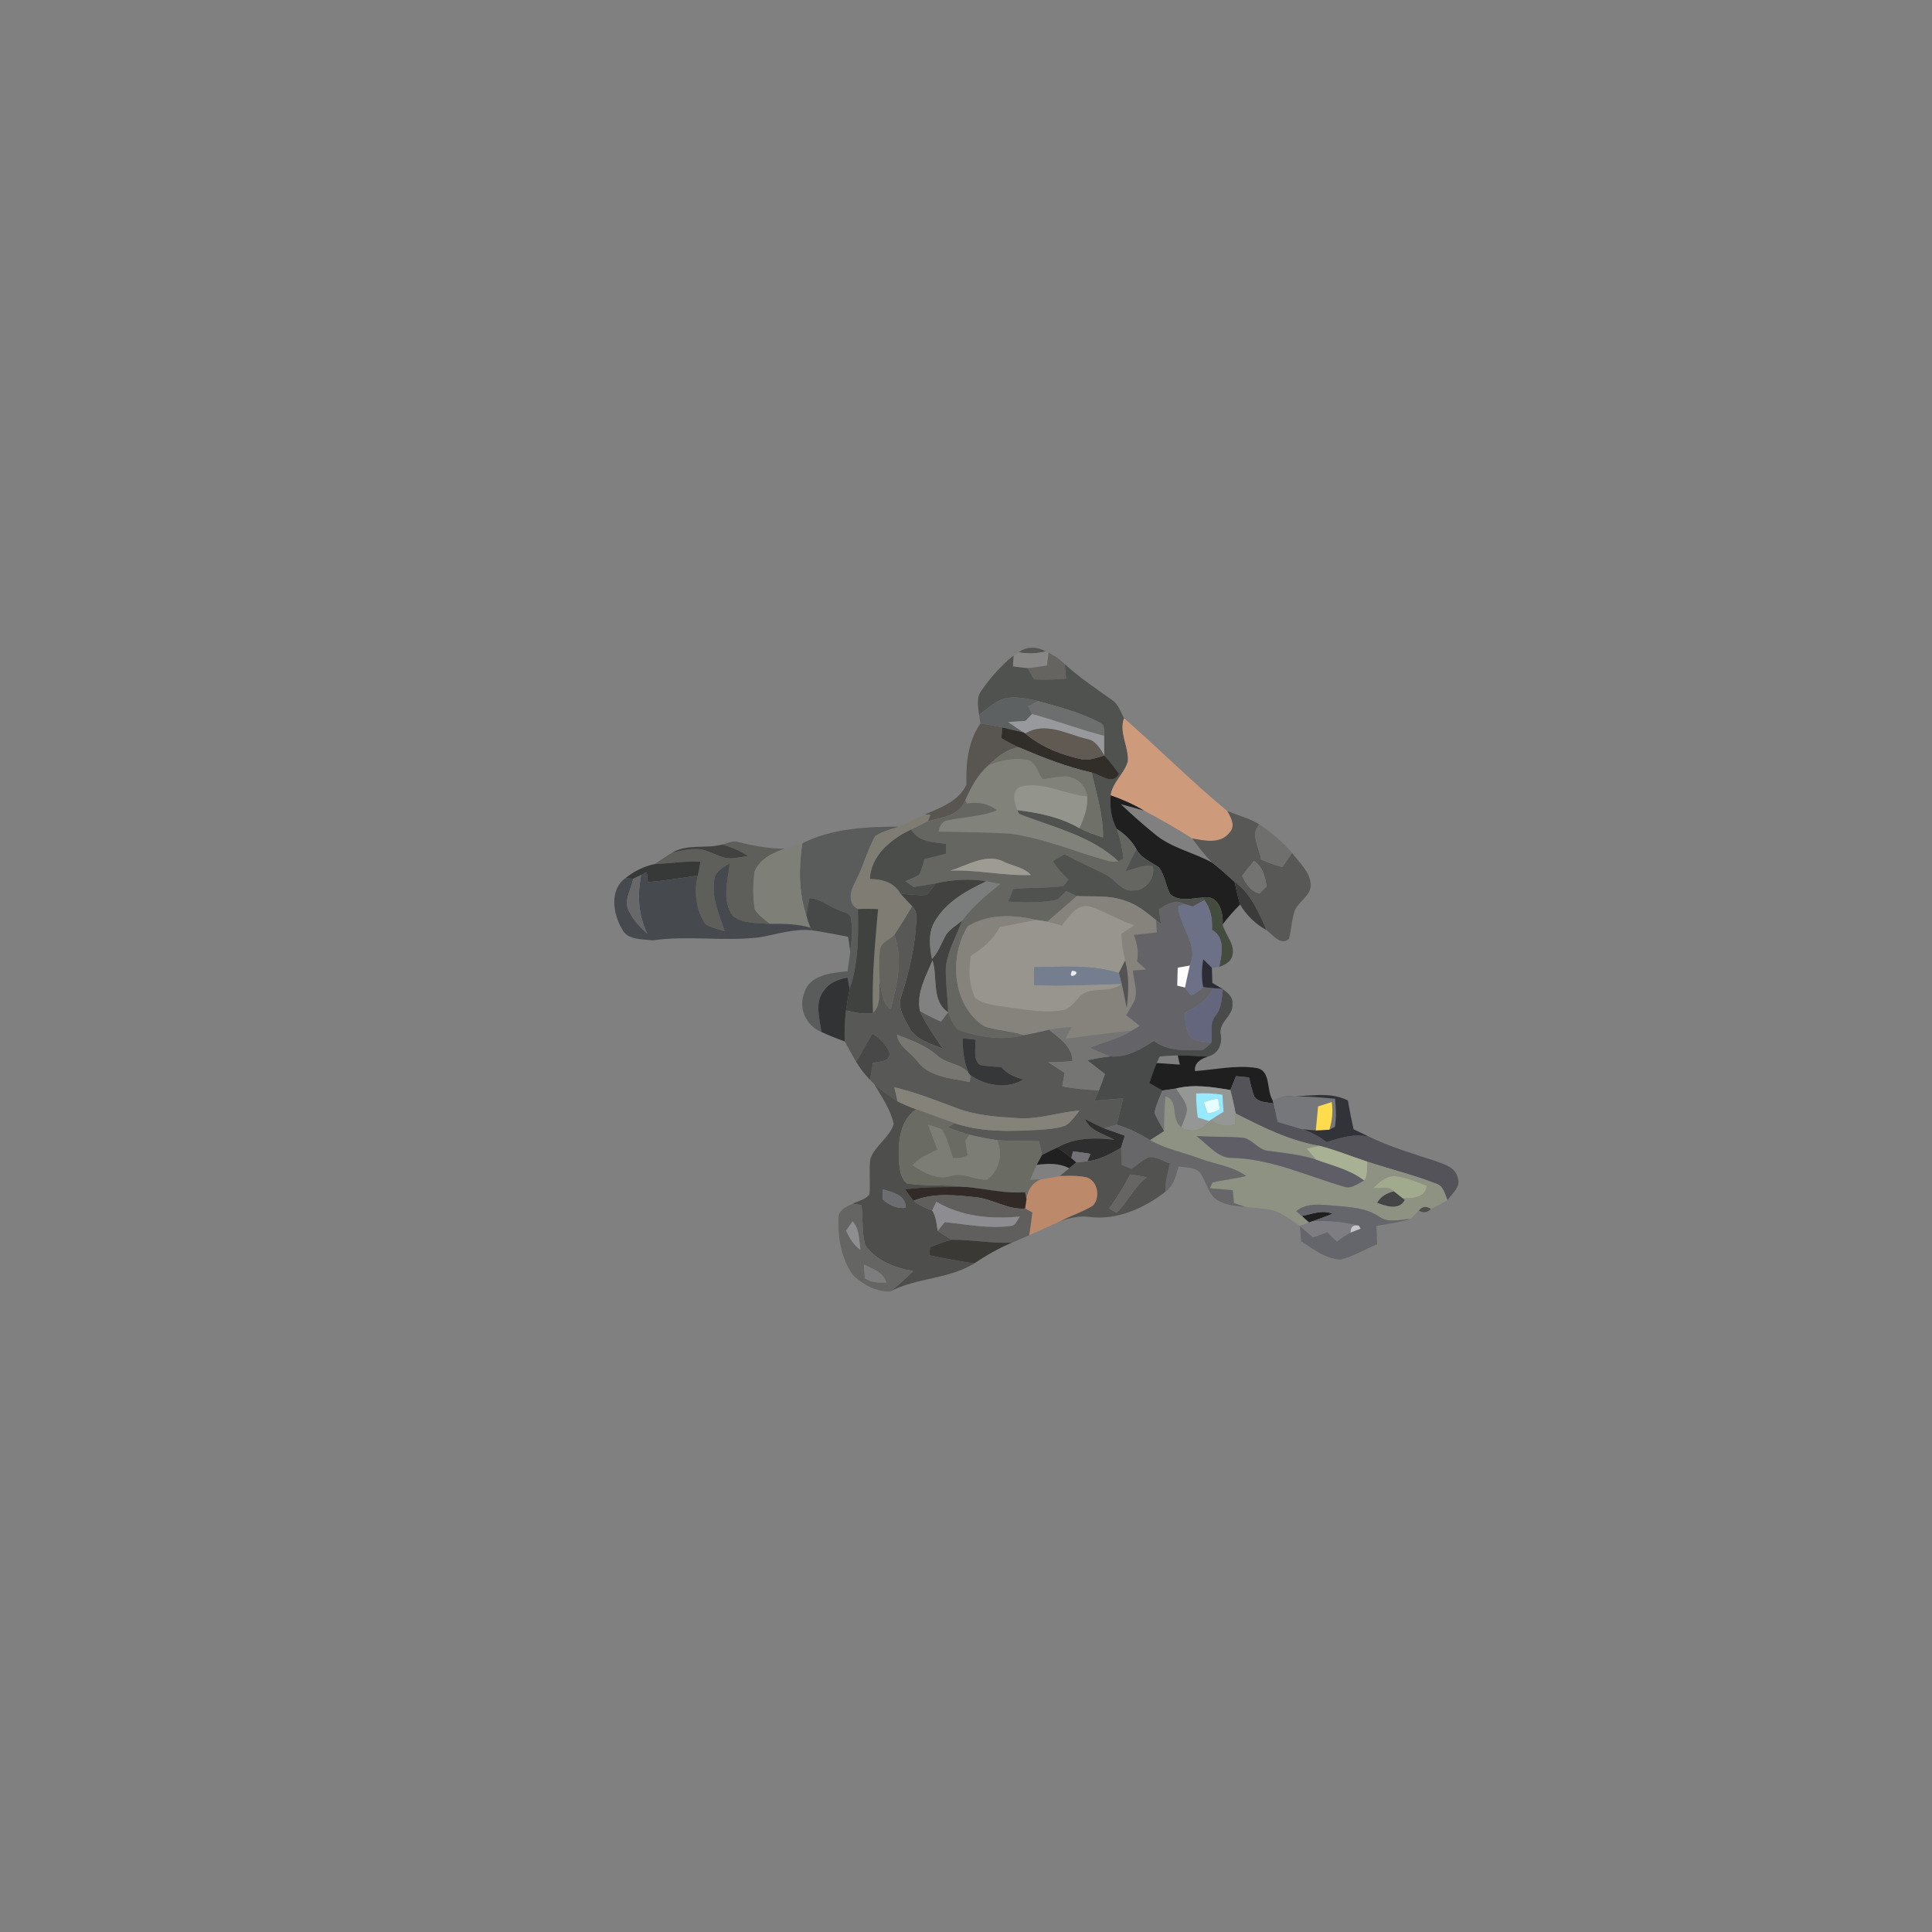 <?xml version="1.0" encoding="UTF-8" ?>
<!DOCTYPE svg PUBLIC "-//W3C//DTD SVG 1.1//EN" "http://www.w3.org/Graphics/SVG/1.1/DTD/svg11.dtd">
<svg width="512pt" height="512pt" viewBox="0 0 512 512" version="1.1" xmlns="http://www.w3.org/2000/svg">
<rect x="0" y="0" width="512" height="512" fill="#808080" stroke="none"/>
<g id="#414140ad">
<path fill="#414140" opacity="0.68" d=" M 270.00 172.87 C 272.07 171.21 274.92 171.35 277.13 172.64 C 274.79 173.23 272.37 173.30 270.00 172.87 Z" />
</g>
<g id="#898786ff">
<path fill="#898786" opacity="1.00" d=" M 268.60 173.70 C 268.95 173.49 269.65 173.08 270.00 172.87 C 272.37 173.30 274.79 173.23 277.13 172.64 L 277.87 172.96 C 277.74 174.10 277.60 175.24 277.47 176.38 C 275.76 176.64 274.05 176.91 272.33 177.07 C 271.03 176.95 269.74 176.77 268.45 176.60 C 268.49 175.63 268.55 174.66 268.60 173.70 Z" />
</g>
<g id="#656461ff">
<path fill="#656461" opacity="1.00" d=" M 277.87 172.96 C 279.46 173.74 280.90 174.78 282.20 175.99 C 282.30 177.26 282.41 178.54 282.52 179.83 C 279.70 180.09 276.87 180.23 274.05 180.04 C 273.47 179.05 272.90 178.06 272.33 177.07 C 274.05 176.91 275.76 176.64 277.47 176.38 C 277.60 175.24 277.74 174.10 277.87 172.96 Z" />
</g>
<g id="#505250ff">
<path fill="#505250" opacity="1.00" d=" M 260.06 183.05 C 262.46 179.58 265.31 176.36 268.60 173.70 C 268.55 174.66 268.49 175.63 268.45 176.60 C 269.74 176.77 271.03 176.95 272.33 177.07 C 272.90 178.06 273.47 179.05 274.05 180.04 C 276.87 180.23 279.70 180.09 282.52 179.83 C 282.41 178.54 282.30 177.26 282.20 175.99 C 286.00 179.54 290.36 182.42 294.60 185.43 C 296.35 186.53 296.95 188.59 297.88 190.32 C 296.48 194.23 299.22 197.94 298.88 201.83 C 297.92 205.08 294.83 207.33 294.34 210.76 C 294.09 213.84 294.45 217.00 296.01 219.72 C 296.88 222.26 297.47 224.90 297.75 227.58 C 297.42 227.75 296.76 228.10 296.42 228.27 C 289.10 221.45 279.11 219.26 270.08 215.70 C 269.95 215.44 269.68 214.94 269.54 214.68 C 275.26 215.39 281.02 216.54 286.05 219.48 C 288.05 220.50 290.17 221.26 292.31 221.93 C 292.41 216.05 290.57 210.41 289.32 204.73 C 291.70 205.27 294.88 208.29 296.55 205.07 C 295.33 203.38 294.07 201.74 292.68 200.19 C 292.57 198.47 292.58 196.74 292.62 195.01 C 292.51 193.79 292.93 192.11 291.50 191.54 C 286.40 188.79 280.70 187.38 275.17 185.80 C 272.24 185.18 269.17 184.42 266.19 185.12 C 263.61 185.95 261.60 187.88 259.46 189.45 C 259.24 187.33 258.65 184.91 260.06 183.05 Z" />
</g>
<g id="#5e6162ff">
<path fill="#5e6162" opacity="1.00" d=" M 259.46 189.45 C 261.60 187.88 263.61 185.95 266.19 185.12 C 269.17 184.42 272.24 185.18 275.17 185.80 C 274.27 186.26 273.38 186.72 272.49 187.18 C 272.75 187.69 273.26 188.72 273.52 189.23 C 273.08 189.69 272.20 190.59 271.76 191.04 C 270.22 191.14 268.70 191.25 267.17 191.36 C 268.52 192.28 269.87 193.20 271.24 194.09 C 269.37 193.66 267.50 193.27 265.64 192.80 C 263.72 192.33 261.77 192.02 259.82 191.74 C 259.73 191.16 259.55 190.02 259.46 189.45 Z" />
</g>
<g id="#6d6f6fff">
<path fill="#6d6f6f" opacity="1.00" d=" M 275.17 185.80 C 280.70 187.38 286.40 188.79 291.50 191.54 C 292.93 192.11 292.51 193.79 292.62 195.01 C 286.17 193.36 279.95 190.97 273.52 189.23 C 273.26 188.72 272.75 187.69 272.49 187.18 C 273.38 186.72 274.27 186.26 275.17 185.80 Z" />
</g>
<g id="#98999dff">
<path fill="#98999d" opacity="1.00" d=" M 273.52 189.23 C 279.95 190.97 286.17 193.36 292.62 195.01 C 292.58 196.74 292.57 198.47 292.68 200.19 C 291.49 198.38 290.38 196.18 288.00 195.84 C 282.72 194.54 276.96 191.15 271.72 194.40 L 271.24 194.09 C 269.87 193.20 268.52 192.28 267.17 191.36 C 268.70 191.25 270.22 191.14 271.76 191.04 C 272.20 190.59 273.08 189.69 273.52 189.23 Z" />
</g>
<g id="#ce9a7cff">
<path fill="#ce9a7c" opacity="1.00" d=" M 298.88 201.83 C 299.22 197.94 296.48 194.23 297.88 190.32 C 307.13 198.39 315.79 207.14 325.26 214.94 C 326.25 216.65 327.54 218.98 325.81 220.69 C 323.42 223.76 319.22 222.79 315.95 222.21 C 311.83 219.52 307.52 217.14 303.18 214.82 C 300.39 213.14 297.40 211.84 294.34 210.76 C 294.83 207.33 297.92 205.08 298.88 201.83 Z" />
</g>
<g id="#595652fe">
<path fill="#595652" opacity="1.00" d=" M 259.82 191.74 C 261.77 192.02 263.72 192.33 265.64 192.80 C 265.55 193.74 265.45 194.67 265.36 195.61 C 266.86 196.48 268.38 197.33 269.98 198.03 C 266.75 198.50 264.20 200.63 261.94 202.83 C 259.12 205.33 257.31 208.69 255.83 212.10 C 254.24 216.15 249.60 216.70 245.91 217.61 C 246.07 217.18 246.39 216.30 246.55 215.86 C 246.14 215.88 245.34 215.91 244.94 215.92 C 249.09 214.10 254.12 212.36 256.11 207.91 C 255.95 202.27 256.52 196.51 259.82 191.74 Z" />
</g>
<g id="#312d28ff">
<path fill="#312d28" opacity="1.00" d=" M 265.36 195.61 C 265.45 194.67 265.55 193.74 265.64 192.80 C 267.50 193.27 269.37 193.66 271.24 194.09 L 271.72 194.40 C 276.02 198.01 281.35 200.10 286.80 201.25 C 288.82 201.59 290.77 200.71 292.68 200.19 C 294.07 201.74 295.33 203.38 296.55 205.07 C 294.88 208.29 291.70 205.27 289.32 204.73 C 282.63 203.24 276.26 200.71 269.98 198.03 C 268.38 197.33 266.86 196.48 265.36 195.61 Z" />
</g>
<g id="#605a53ff">
<path fill="#605a53" opacity="1.00" d=" M 271.72 194.40 C 276.96 191.15 282.72 194.54 288.00 195.84 C 290.38 196.18 291.49 198.38 292.68 200.19 C 290.77 200.71 288.82 201.59 286.80 201.25 C 281.35 200.10 276.02 198.01 271.72 194.40 Z" />
</g>
<g id="#6f7067ff">
<path fill="#6f7067" opacity="1.00" d=" M 261.94 202.83 C 264.20 200.63 266.75 198.50 269.98 198.03 C 276.26 200.71 282.63 203.24 289.32 204.73 C 290.57 210.41 292.41 216.05 292.31 221.93 C 290.17 221.26 288.05 220.50 286.05 219.48 C 287.28 216.83 288.29 214.02 288.14 211.06 C 287.76 208.20 285.43 206.04 282.59 205.77 C 280.47 205.76 278.39 206.24 276.31 206.55 C 274.93 204.75 274.45 201.46 271.75 201.31 C 268.41 200.82 265.02 201.54 261.94 202.83 Z" />
</g>
<g id="#81837aff">
<path fill="#81837a" opacity="1.00" d=" M 261.94 202.83 C 265.02 201.54 268.41 200.82 271.75 201.31 C 274.45 201.46 274.93 204.75 276.31 206.55 C 278.39 206.24 280.47 205.76 282.59 205.77 C 285.43 206.04 287.76 208.20 288.14 211.06 C 282.17 210.59 276.50 206.95 270.44 208.46 C 267.93 209.66 268.83 212.65 269.54 214.68 C 269.68 214.94 269.95 215.44 270.08 215.70 C 279.11 219.26 289.10 221.45 296.42 228.27 C 295.27 228.47 294.10 228.33 292.99 227.99 C 284.55 225.58 276.36 222.09 267.60 220.93 C 261.31 220.56 255.00 220.51 248.71 220.39 C 248.98 218.95 249.67 217.46 251.35 217.37 C 255.62 216.43 260.09 216.45 264.18 214.73 C 261.88 212.91 259.08 212.43 256.25 212.97 C 256.15 212.75 255.93 212.31 255.83 212.10 C 257.31 208.69 259.12 205.33 261.94 202.83 Z" />
</g>
<g id="#93948bff">
<path fill="#93948b" opacity="1.00" d=" M 270.44 208.46 C 276.50 206.95 282.17 210.59 288.14 211.06 C 288.29 214.02 287.28 216.83 286.05 219.48 C 281.02 216.54 275.26 215.39 269.54 214.68 C 268.83 212.65 267.93 209.66 270.44 208.46 Z" />
</g>
<g id="#000000c1">
<path fill="#000000" opacity="0.76" d=" M 296.01 219.72 C 294.45 217.00 294.09 213.84 294.34 210.76 C 297.40 211.84 300.39 213.14 303.18 214.82 C 301.15 214.20 299.10 213.67 297.05 213.14 C 299.93 215.86 302.88 218.50 305.96 220.99 C 310.40 224.76 316.30 225.87 321.31 228.65 C 323.35 230.23 325.24 231.99 327.17 233.71 C 327.61 235.72 328.05 237.73 328.63 239.70 C 326.98 241.35 325.43 243.12 324.00 244.98 C 324.25 241.69 322.92 236.95 318.71 237.87 C 315.87 238.02 312.47 239.07 310.10 236.94 C 308.94 234.68 308.66 232.01 307.20 229.92 C 305.10 228.39 302.40 227.49 301.15 225.03 C 299.93 222.83 298.12 221.07 296.01 219.72 Z" />
</g>
<g id="#656562ff">
<path fill="#656562" opacity="1.00" d=" M 245.91 217.61 C 249.60 216.70 254.24 216.15 255.83 212.10 C 255.93 212.31 256.15 212.75 256.25 212.97 C 259.08 212.43 261.88 212.91 264.18 214.73 C 260.09 216.45 255.62 216.43 251.35 217.37 C 249.67 217.46 248.98 218.95 248.71 220.39 C 255.00 220.51 261.31 220.56 267.60 220.93 C 276.36 222.09 284.55 225.58 292.99 227.99 C 294.10 228.33 295.27 228.47 296.42 228.27 C 296.76 228.10 297.42 227.75 297.75 227.58 C 297.47 224.90 296.88 222.26 296.01 219.72 C 298.12 221.07 299.93 222.83 301.15 225.03 C 300.15 226.98 299.19 228.94 298.23 230.91 C 300.59 230.29 302.95 229.13 305.44 229.48 C 306.44 232.36 303.55 236.23 300.34 235.96 C 297.28 236.35 295.63 233.19 293.22 231.91 C 289.56 229.96 285.71 228.38 282.10 226.35 C 281.06 226.98 280.02 227.60 279.00 228.24 C 280.17 230.03 281.59 231.64 283.12 233.13 C 282.80 233.55 282.15 234.39 281.83 234.81 C 277.42 235.41 272.97 235.16 268.56 235.59 C 268.09 236.70 267.62 237.81 267.16 238.92 C 271.50 239.21 275.89 239.30 280.18 238.45 C 280.97 237.67 281.77 236.90 282.57 236.13 C 283.49 236.58 284.41 237.04 285.35 237.47 C 282.81 239.79 280.16 241.99 277.55 244.24 C 276.58 244.07 275.62 243.93 274.65 243.80 C 268.71 242.34 261.79 242.15 256.46 245.50 C 251.43 253.59 252.32 266.36 260.76 271.94 C 264.15 273.15 267.88 273.13 271.31 274.34 C 265.54 275.87 259.47 274.84 253.94 272.93 C 252.55 271.73 252.01 269.87 251.26 268.27 C 251.17 264.17 250.50 260.10 250.67 256.01 C 251.29 251.74 253.47 247.92 255.00 243.93 C 257.77 240.17 261.40 237.20 265.01 234.28 C 263.80 234.02 262.59 233.78 261.39 233.55 C 256.95 232.82 252.40 233.08 248.02 234.09 C 246.06 234.46 244.08 234.77 242.11 235.05 C 241.38 234.54 240.65 234.02 239.92 233.52 C 241.18 232.96 242.50 232.50 243.66 231.74 C 244.28 230.46 244.57 229.05 244.97 227.69 C 246.86 227.20 248.76 226.73 250.66 226.26 C 250.67 225.38 250.68 224.50 250.70 223.63 C 247.35 223.15 243.38 223.22 241.49 219.84 C 242.96 219.08 244.43 218.34 245.91 217.61 M 251.82 230.73 C 259.01 230.45 266.07 232.15 273.25 231.89 C 271.45 229.95 268.71 229.55 266.39 228.55 C 261.58 225.83 256.49 229.33 251.82 230.73 Z" />
</g>
<g id="#0000000b">
</g>
<g id="#585957ff">
<path fill="#585957" opacity="1.00" d=" M 325.26 214.94 C 328.12 216.09 331.15 216.86 333.79 218.49 C 331.18 220.89 333.80 224.88 334.21 227.79 C 336.03 228.58 337.91 229.26 339.83 229.78 C 340.69 228.52 341.55 227.28 342.42 226.03 C 344.27 228.51 346.94 230.81 347.33 234.02 C 347.73 237.14 344.41 238.64 343.21 241.10 C 342.30 243.58 342.27 246.27 341.58 248.81 C 339.45 250.76 337.26 247.69 335.62 246.47 C 333.59 241.77 331.48 236.79 327.17 233.71 C 325.24 231.99 323.35 230.23 321.31 228.65 C 319.27 226.72 317.64 224.43 315.95 222.21 C 319.22 222.79 323.42 223.76 325.81 220.69 C 327.54 218.98 326.25 216.65 325.26 214.94 M 332.30 228.16 C 331.22 229.43 330.19 230.75 329.19 232.09 C 330.12 234.15 331.43 236.25 333.80 236.80 C 334.41 236.16 335.03 235.53 335.65 234.90 C 335.29 232.35 334.62 229.63 332.30 228.16 Z" />
</g>
<g id="#7f7c73ff">
<path fill="#7f7c73" opacity="1.00" d=" M 238.11 219.04 C 240.50 218.26 242.60 216.84 244.94 215.92 C 245.34 215.91 246.14 215.88 246.55 215.86 C 246.39 216.30 246.07 217.18 245.91 217.61 C 244.43 218.34 242.96 219.08 241.49 219.84 C 236.23 222.29 230.83 226.66 230.55 232.92 C 233.81 232.97 236.99 233.83 238.67 236.85 C 239.67 237.99 240.73 239.07 241.77 240.19 C 240.16 242.71 238.70 245.32 237.00 247.78 C 235.67 249.09 233.26 249.81 233.19 251.97 C 232.87 254.57 233.02 257.20 233.11 259.81 C 232.82 262.66 233.71 266.30 231.34 268.45 C 231.00 259.25 231.89 250.09 232.69 240.94 C 230.91 240.83 229.13 240.81 227.35 240.92 C 224.40 239.47 225.40 235.95 226.64 233.66 C 228.69 229.80 229.76 225.49 231.84 221.66 C 233.65 220.26 236.01 219.87 238.11 219.04 Z" />
</g>
<g id="#5a5c5bff">
<path fill="#5a5c5b" opacity="1.00" d=" M 212.63 223.48 C 220.54 219.49 229.44 219.14 238.11 219.04 C 236.01 219.87 233.65 220.26 231.84 221.66 C 229.76 225.49 228.69 229.80 226.64 233.66 C 225.40 235.95 224.40 239.47 227.35 240.92 C 227.47 247.99 227.52 255.26 225.17 262.02 C 225.02 261.28 224.74 259.80 224.59 259.06 C 222.24 259.52 219.82 260.37 218.40 262.43 C 215.81 265.59 217.22 269.86 217.67 273.48 C 213.66 271.92 211.50 267.18 213.14 263.15 C 214.50 258.29 220.38 257.84 224.58 257.39 C 224.86 255.68 225.14 253.97 225.33 252.26 C 225.66 249.32 226.07 246.32 225.50 243.39 C 225.36 241.75 223.38 241.80 222.25 241.16 C 219.58 240.29 217.43 238.09 214.51 238.00 C 214.22 239.53 213.91 241.06 213.68 242.60 C 211.63 236.45 211.66 229.83 212.63 223.48 Z" />
</g>
<g id="#6f6f6eff">
<path fill="#6f6f6e" opacity="1.00" d=" M 334.21 227.79 C 333.80 224.88 331.18 220.89 333.79 218.49 C 336.92 220.68 339.95 223.08 342.42 226.03 C 341.55 227.28 340.69 228.52 339.83 229.78 C 337.91 229.26 336.03 228.58 334.21 227.79 Z" />
</g>
<g id="#4b4d4bff">
<path fill="#4b4d4b" opacity="1.00" d=" M 230.55 232.92 C 230.83 226.66 236.23 222.29 241.49 219.84 C 243.38 223.22 247.35 223.15 250.70 223.63 C 250.68 224.50 250.67 225.38 250.66 226.26 C 248.76 226.73 246.86 227.20 244.97 227.69 C 244.57 229.05 244.28 230.46 243.66 231.74 C 242.50 232.50 241.18 232.96 239.92 233.52 C 240.65 234.02 241.38 234.54 242.11 235.05 C 244.08 234.77 246.06 234.46 248.02 234.09 C 247.22 235.14 246.47 236.23 245.53 237.16 C 243.24 237.37 240.95 236.97 238.67 236.85 C 236.99 233.83 233.81 232.97 230.55 232.92 Z" />
</g>
<g id="#5e5e5bff">
<path fill="#5e5e5b" opacity="1.00" d=" M 191.43 223.81 C 192.83 223.42 194.26 222.67 195.74 223.17 C 199.74 224.18 203.82 224.90 207.96 224.92 C 204.78 226.01 201.30 227.66 199.98 230.98 C 199.53 234.27 199.48 237.68 200.03 240.96 C 200.96 242.60 202.61 243.65 204.05 244.82 C 200.76 244.60 197.07 244.82 194.27 242.81 C 191.14 238.70 192.93 233.34 193.42 228.71 C 191.74 229.80 189.51 230.82 189.30 233.09 C 188.49 237.86 190.56 242.40 192.08 246.80 C 190.35 246.25 188.57 245.83 186.98 244.95 C 184.47 241.19 183.82 236.37 184.95 232.02 C 185.18 230.80 185.41 229.58 185.65 228.36 C 181.55 228.13 177.50 228.84 173.43 229.00 C 174.99 228.03 176.46 226.92 178.06 226.01 C 180.35 225.45 182.69 224.94 185.07 225.00 C 187.71 225.28 189.97 226.91 192.57 227.41 C 194.47 227.59 196.36 227.12 198.23 226.84 C 196.15 225.45 193.82 224.50 191.43 223.81 Z" />
</g>
<g id="#424241ff">
<path fill="#424241" opacity="1.00" d=" M 178.06 226.01 C 182.13 223.52 187.03 225.00 191.43 223.81 C 193.82 224.50 196.15 225.45 198.23 226.84 C 196.36 227.12 194.47 227.59 192.57 227.41 C 189.97 226.91 187.71 225.28 185.07 225.00 C 182.69 224.94 180.35 225.45 178.06 226.01 Z" />
<path fill="#424241" opacity="1.00" d=" M 248.02 234.09 C 252.40 233.08 256.95 232.82 261.39 233.55 C 256.24 235.98 250.93 238.89 247.89 243.91 C 245.93 246.95 246.31 250.76 246.98 254.13 C 248.74 252.28 249.51 249.81 250.76 247.64 C 251.87 246.10 253.58 245.15 255.00 243.93 C 253.47 247.92 251.29 251.74 250.67 256.01 C 250.50 260.10 251.17 264.17 251.26 268.27 C 246.75 265.31 248.54 259.03 247.13 254.54 C 245.36 258.76 242.80 263.20 243.80 267.95 C 245.42 271.53 247.70 274.73 249.91 277.95 C 246.63 276.54 242.55 275.62 240.85 272.11 C 239.52 269.67 237.74 266.86 238.86 264.00 C 241.03 257.21 242.68 250.20 242.85 243.05 C 242.88 241.95 242.52 241.00 241.77 240.19 C 240.73 239.07 239.67 237.99 238.67 236.85 C 240.95 236.97 243.24 237.37 245.53 237.16 C 246.47 236.23 247.22 235.14 248.02 234.09 Z" />
</g>
<g id="#7e8078ff">
<path fill="#7e8078" opacity="1.00" d=" M 207.96 224.92 C 209.53 224.49 211.10 224.03 212.63 223.48 C 211.66 229.83 211.63 236.45 213.68 242.60 C 213.98 243.70 214.35 244.78 214.78 245.84 C 211.29 244.84 207.64 244.77 204.05 244.82 C 202.61 243.65 200.96 242.60 200.03 240.96 C 199.48 237.68 199.53 234.27 199.98 230.98 C 201.30 227.66 204.78 226.01 207.96 224.92 Z" />
</g>
<g id="#50524fff">
<path fill="#50524f" opacity="1.00" d=" M 301.15 225.03 C 302.40 227.49 305.10 228.39 307.20 229.92 C 308.66 232.01 308.94 234.68 310.10 236.94 C 312.47 239.07 315.87 238.02 318.71 237.87 L 319.17 238.55 C 318.13 239.12 317.10 239.70 316.07 240.27 C 315.52 240.10 314.42 239.76 313.88 239.58 C 311.48 238.29 309.14 239.66 307.15 241.01 C 307.33 242.30 307.50 243.59 307.68 244.89 C 307.35 244.63 306.69 244.11 306.36 243.85 C 303.86 241.82 301.32 239.68 298.18 238.71 C 294.07 237.19 289.64 237.67 285.35 237.47 C 284.41 237.04 283.49 236.58 282.57 236.13 C 281.77 236.90 280.97 237.67 280.18 238.45 C 275.89 239.30 271.50 239.21 267.16 238.92 C 267.62 237.81 268.09 236.70 268.56 235.59 C 272.97 235.16 277.42 235.41 281.83 234.81 C 282.15 234.39 282.80 233.55 283.12 233.13 C 281.59 231.64 280.17 230.03 279.00 228.24 C 280.02 227.60 281.06 226.98 282.10 226.35 C 285.71 228.38 289.56 229.96 293.22 231.91 C 295.63 233.19 297.28 236.35 300.34 235.96 C 303.55 236.23 306.44 232.36 305.44 229.48 C 302.95 229.13 300.59 230.29 298.23 230.91 C 299.19 228.94 300.15 226.98 301.15 225.03 Z" />
</g>
<g id="#9e9b92ff">
<path fill="#9e9b92" opacity="1.00" d=" M 251.82 230.73 C 256.49 229.33 261.58 225.83 266.39 228.55 C 268.71 229.55 271.45 229.95 273.25 231.89 C 266.07 232.15 259.01 230.45 251.82 230.73 Z" />
</g>
<g id="#363938ff">
<path fill="#363938" opacity="1.00" d=" M 173.43 229.00 C 177.50 228.84 181.55 228.13 185.65 228.36 C 185.41 229.58 185.18 230.80 184.95 232.02 C 180.54 232.69 176.13 233.42 171.68 233.76 C 171.58 232.87 171.48 231.99 171.39 231.12 C 171.03 231.31 170.31 231.69 169.94 231.88 C 169.41 232.13 168.35 232.63 167.82 232.88 C 167.30 232.85 166.26 232.77 165.73 232.73 C 167.97 230.90 170.60 229.60 173.43 229.00 Z" />
</g>
<g id="#737372ff">
<path fill="#737372" opacity="1.00" d=" M 332.30 228.16 C 334.62 229.63 335.29 232.35 335.65 234.90 C 335.03 235.53 334.41 236.16 333.80 236.80 C 331.43 236.25 330.12 234.15 329.19 232.09 C 330.19 230.75 331.22 229.43 332.30 228.16 Z" />
</g>
<g id="#46494dff">
<path fill="#46494d" opacity="1.00" d=" M 189.30 233.09 C 189.51 230.82 191.74 229.80 193.42 228.71 C 192.93 233.34 191.14 238.70 194.27 242.81 C 197.07 244.82 200.76 244.60 204.05 244.82 C 207.64 244.77 211.29 244.84 214.78 245.84 L 215.18 246.54 C 210.42 246.04 205.84 247.62 201.21 248.41 C 191.81 249.54 182.31 247.85 172.93 249.21 C 170.15 248.83 166.29 249.20 164.84 246.21 C 162.47 242.19 161.44 235.83 165.73 232.73 C 166.26 232.77 167.30 232.85 167.82 232.88 C 167.22 235.78 165.02 238.99 166.91 241.85 C 167.97 244.06 169.77 245.78 171.53 247.45 C 169.17 242.57 168.86 237.14 169.94 231.88 C 170.31 231.69 171.03 231.31 171.39 231.12 C 171.48 231.99 171.58 232.87 171.68 233.76 C 176.13 233.42 180.54 232.69 184.95 232.02 C 183.82 236.37 184.47 241.19 186.98 244.95 C 188.57 245.83 190.35 246.25 192.08 246.80 C 190.56 242.40 188.49 237.86 189.30 233.09 Z" />
</g>
<g id="#67686aff">
<path fill="#67686a" opacity="1.00" d=" M 167.82 232.88 C 168.35 232.63 169.41 232.13 169.94 231.88 C 168.86 237.14 169.17 242.57 171.53 247.45 C 169.77 245.78 167.97 244.06 166.91 241.85 C 165.02 238.99 167.22 235.78 167.82 232.88 Z" />
</g>
<g id="#7b7c7cff">
<path fill="#7b7c7c" opacity="1.00" d=" M 247.89 243.91 C 250.93 238.89 256.24 235.98 261.39 233.55 C 262.59 233.78 263.80 234.02 265.01 234.28 C 261.40 237.20 257.77 240.17 255.00 243.93 C 253.58 245.15 251.87 246.10 250.76 247.64 C 249.51 249.81 248.74 252.28 246.98 254.13 C 246.31 250.76 245.93 246.95 247.89 243.91 Z" />
</g>
<g id="#363636ec">
<path fill="#363636" opacity="0.93" d=" M 327.17 233.71 C 331.48 236.79 333.59 241.77 335.62 246.47 C 332.71 244.88 330.32 242.55 328.63 239.70 C 328.05 237.73 327.61 235.72 327.17 233.71 Z" />
</g>
<g id="#85837cff">
<path fill="#85837c" opacity="1.00" d=" M 285.35 237.47 C 289.64 237.67 294.07 237.19 298.18 238.71 C 301.32 239.68 303.86 241.82 306.36 243.85 C 306.43 244.93 306.51 246.01 306.59 247.10 C 304.55 247.35 302.52 247.57 300.48 247.77 C 301.37 250.00 301.77 252.38 301.35 254.76 C 302.14 255.48 302.92 256.20 303.72 256.92 C 302.56 257.01 301.40 257.11 300.24 257.21 C 300.44 260.18 301.99 263.54 300.07 266.25 C 299.55 267.19 299.00 268.11 298.45 269.04 C 299.64 269.98 300.84 270.92 302.04 271.87 C 301.53 272.17 300.53 272.78 300.02 273.08 C 294.13 273.77 288.25 274.50 282.38 275.28 C 282.91 274.24 283.44 273.20 283.97 272.17 C 281.97 272.29 279.98 272.48 278.02 272.91 C 275.79 273.42 273.56 273.97 271.31 274.34 C 267.88 273.13 264.15 273.15 260.76 271.94 C 252.32 266.36 251.43 253.59 256.46 245.50 C 261.79 242.15 268.71 242.34 274.65 243.80 C 271.39 244.42 268.13 245.02 264.88 245.70 C 263.22 249.03 260.30 251.36 257.25 253.37 C 256.71 257.09 256.71 261.09 258.46 264.52 C 260.93 266.33 264.14 266.45 267.06 266.96 C 271.89 267.50 276.82 268.61 281.68 267.68 C 283.45 267.40 284.48 265.79 285.68 264.64 C 288.35 260.85 293.87 263.66 297.25 260.72 C 297.76 262.83 298.17 264.97 298.59 267.11 C 299.11 262.92 299.27 258.66 298.17 254.55 C 297.63 252.22 297.27 249.86 297.16 247.48 C 298.33 246.73 299.49 245.97 300.65 245.22 C 296.58 243.89 292.92 241.57 288.87 240.24 C 285.26 239.36 283.33 243.01 281.35 245.27 C 280.08 244.90 278.82 244.53 277.55 244.24 C 280.16 241.99 282.81 239.79 285.35 237.47 Z" />
</g>
<g id="#444b3ffc">
<path fill="#444b3f" opacity="1.00" d=" M 318.71 237.87 C 322.92 236.95 324.25 241.69 324.00 244.98 C 324.71 247.84 327.53 250.36 326.52 253.48 C 326.09 255.05 324.44 255.67 323.11 256.25 C 323.77 252.82 324.84 248.54 321.18 246.42 C 321.34 243.64 320.89 240.83 319.17 238.55 L 318.71 237.87 Z" />
</g>
<g id="#474948ff">
<path fill="#474948" opacity="1.00" d=" M 214.51 238.00 C 217.43 238.09 219.58 240.29 222.25 241.16 C 223.38 241.80 225.36 241.75 225.50 243.39 C 226.07 246.32 225.66 249.32 225.33 252.26 C 225.16 250.92 224.97 249.59 224.76 248.26 C 221.57 247.65 218.39 247.01 215.18 246.54 L 214.78 245.84 C 214.35 244.78 213.98 243.70 213.68 242.60 C 213.91 241.06 214.22 239.53 214.51 238.00 Z" />
</g>
<g id="#646468ff">
<path fill="#646468" opacity="1.00" d=" M 307.15 241.01 C 309.14 239.66 311.48 238.29 313.88 239.58 C 313.47 239.74 312.65 240.05 312.24 240.21 C 312.53 245.65 317.86 250.34 315.30 255.88 C 314.50 256.02 312.91 256.30 312.11 256.45 C 312.06 258.03 312.02 259.61 311.99 261.20 C 312.50 261.33 313.52 261.57 314.03 261.70 C 314.57 262.40 315.10 263.11 315.62 263.83 C 316.82 263.29 317.89 262.51 318.84 261.59 C 319.51 261.66 320.85 261.81 321.52 261.88 C 320.07 265.09 317.06 266.91 314.03 268.40 C 314.06 270.75 314.25 273.31 315.87 275.17 C 317.43 276.06 319.34 275.94 321.07 276.29 C 320.29 276.97 319.62 277.85 318.65 278.26 C 314.24 278.39 309.51 278.68 305.79 275.86 C 302.29 278.13 298.54 280.35 294.19 279.96 C 292.37 279.27 290.60 278.47 288.84 277.68 C 292.57 276.15 296.55 275.19 300.02 273.08 C 300.53 272.78 301.53 272.17 302.04 271.87 C 300.84 270.92 299.64 269.98 298.45 269.04 C 299.00 268.11 299.55 267.19 300.07 266.25 C 301.99 263.54 300.44 260.18 300.24 257.21 C 301.40 257.11 302.56 257.01 303.72 256.92 C 302.92 256.20 302.14 255.48 301.35 254.76 C 301.77 252.38 301.37 250.00 300.48 247.77 C 302.52 247.57 304.55 247.35 306.59 247.10 C 306.51 246.01 306.43 244.93 306.36 243.85 C 306.69 244.11 307.35 244.63 307.68 244.89 C 307.50 243.59 307.33 242.30 307.15 241.01 Z" />
</g>
<g id="#6d7187ff">
<path fill="#6d7187" opacity="1.00" d=" M 316.07 240.27 C 317.10 239.70 318.13 239.12 319.17 238.55 C 320.89 240.83 321.34 243.64 321.18 246.42 C 324.84 248.54 323.77 252.82 323.11 256.25 C 322.62 256.31 321.64 256.42 321.16 256.48 C 320.39 255.73 319.63 254.98 318.89 254.22 C 318.42 256.66 318.38 259.15 318.84 261.59 C 317.89 262.51 316.82 263.29 315.62 263.83 C 315.10 263.11 314.57 262.40 314.03 261.70 C 314.45 259.76 314.84 257.81 315.30 255.88 C 317.86 250.34 312.53 245.65 312.24 240.21 C 312.65 240.05 313.47 239.74 313.88 239.58 C 314.42 239.76 315.52 240.10 316.07 240.27 M 319.25 242.22 C 319.81 242.78 319.81 242.78 319.25 242.22 Z" />
</g>
<g id="#404240ff">
<path fill="#404240" opacity="1.00" d=" M 227.35 240.92 C 229.13 240.81 230.91 240.83 232.69 240.94 C 231.89 250.09 231.00 259.25 231.34 268.45 C 228.93 268.88 226.53 268.34 224.21 267.78 C 224.48 265.85 224.82 263.94 225.17 262.02 C 227.52 255.26 227.47 247.99 227.35 240.92 Z" />
</g>
<g id="#585857ff">
<path fill="#585857" opacity="1.00" d=" M 241.77 240.19 C 242.52 241.00 242.88 241.95 242.85 243.05 C 242.68 250.20 241.03 257.21 238.86 264.00 C 237.74 266.86 239.52 269.67 240.85 272.11 C 242.55 275.62 246.63 276.54 249.91 277.95 C 247.70 274.73 245.42 271.53 243.80 267.95 C 245.60 268.97 247.46 269.91 249.37 270.72 C 250.00 269.90 250.62 269.08 251.26 268.27 C 252.01 269.87 252.55 271.73 253.94 272.93 C 259.47 274.84 265.54 275.87 271.31 274.34 C 273.56 273.97 275.79 273.42 278.02 272.91 C 280.70 275.06 284.17 277.34 284.21 281.17 C 282.09 281.44 279.96 281.51 277.83 281.52 C 279.27 282.44 280.70 283.39 282.14 284.32 C 281.92 285.50 281.71 286.68 281.50 287.87 C 284.70 288.56 287.96 288.77 291.22 288.95 C 290.84 289.86 290.45 290.77 290.07 291.68 C 292.59 291.46 295.11 291.27 297.64 291.09 C 297.11 293.42 296.55 295.74 295.94 298.06 C 294.83 298.37 293.71 298.69 292.60 299.01 C 290.85 298.32 289.21 297.41 287.55 296.54 C 288.91 299.78 292.59 300.47 295.36 302.06 C 290.20 301.41 284.83 301.45 280.19 304.12 C 278.83 304.74 277.50 305.41 276.16 306.06 C 275.89 304.85 275.61 303.64 275.35 302.43 C 271.65 302.27 267.94 302.44 264.25 302.15 C 261.78 301.80 259.33 301.32 256.91 300.73 C 254.97 300.18 253.09 299.48 251.20 298.79 C 251.64 298.50 252.53 297.92 252.97 297.64 C 260.16 300.12 267.87 299.81 275.35 299.42 C 277.71 299.22 280.14 299.12 282.38 298.27 C 283.95 297.33 284.93 295.70 286.06 294.31 C 280.60 294.73 275.30 296.70 269.78 296.32 C 264.23 296.00 258.58 295.62 253.35 293.60 C 247.97 291.59 242.63 289.43 237.02 288.16 C 237.30 289.40 237.60 290.64 237.89 291.89 C 235.74 290.48 233.69 288.92 231.69 287.31 C 231.41 287.02 230.83 286.43 230.55 286.14 C 230.81 284.64 231.08 283.15 231.36 281.66 C 232.99 281.27 235.77 281.52 235.75 279.14 C 235.01 276.83 233.17 275.17 231.18 273.91 C 229.68 276.36 228.40 278.94 226.89 281.39 C 225.85 279.60 224.84 277.81 223.88 275.99 C 223.74 273.25 223.87 270.50 224.21 267.78 C 226.53 268.34 228.93 268.88 231.34 268.45 C 233.71 266.30 232.82 262.66 233.11 259.81 C 233.58 262.50 233.74 265.60 236.02 267.48 C 237.69 261.18 239.36 254.11 237.00 247.78 C 238.70 245.32 240.16 242.71 241.77 240.19 M 237.69 274.21 C 238.15 277.31 241.17 278.79 242.97 281.07 C 246.17 285.47 252.11 285.76 257.02 286.75 C 257.05 286.30 257.12 285.40 257.15 284.95 C 261.23 287.71 266.78 288.75 271.19 286.09 C 269.00 285.45 266.83 284.59 265.34 282.79 C 263.47 282.63 261.57 282.61 259.73 282.23 C 257.68 280.70 258.72 277.72 258.44 275.53 C 257.33 275.40 256.21 275.28 255.11 275.17 C 255.10 278.28 255.47 281.44 256.69 284.33 C 254.49 281.78 250.73 281.93 248.33 279.68 C 245.26 277.04 241.43 275.59 237.69 274.21 Z" />
</g>
<g id="#97958eff">
<path fill="#97958e" opacity="1.00" d=" M 281.35 245.27 C 283.33 243.01 285.26 239.36 288.87 240.24 C 292.92 241.57 296.58 243.89 300.65 245.22 C 299.49 245.97 298.33 246.73 297.16 247.48 C 297.27 249.86 297.63 252.22 298.17 254.55 C 297.76 255.38 296.93 257.04 296.51 257.87 C 289.34 255.54 281.52 256.23 274.06 256.32 C 274.06 257.89 274.06 259.47 274.07 261.05 C 281.79 261.40 289.53 260.91 297.25 260.72 C 293.87 263.66 288.35 260.85 285.68 264.64 C 284.48 265.79 283.45 267.40 281.68 267.68 C 276.82 268.61 271.89 267.50 267.06 266.96 C 264.14 266.45 260.93 266.33 258.46 264.52 C 256.71 261.09 256.71 257.09 257.25 253.37 C 260.30 251.36 263.22 249.03 264.88 245.70 C 268.13 245.02 271.39 244.42 274.65 243.80 C 275.62 243.93 276.58 244.07 277.55 244.24 C 278.82 244.53 280.08 244.90 281.35 245.27 Z" />
</g>
<g id="#ffffffff">
<path fill="#ffffff" opacity="1.00" d=" M 319.25 242.22 C 319.81 242.78 319.81 242.78 319.25 242.22 Z" />
<path fill="#ffffff" opacity="1.00" d=" M 288.24 258.29 C 288.79 258.84 288.79 258.84 288.24 258.29 Z" />
</g>
<g id="#00000013">
</g>
<g id="#64635eff">
<path fill="#64635e" opacity="1.00" d=" M 233.19 251.97 C 233.26 249.81 235.67 249.09 237.00 247.78 C 239.36 254.11 237.69 261.18 236.02 267.48 C 233.74 265.60 233.58 262.50 233.11 259.81 C 233.02 257.20 232.87 254.57 233.19 251.97 Z" />
</g>
<g id="#2b2c36fe">
<path fill="#2b2c36" opacity="1.00" d=" M 318.89 254.22 C 319.63 254.98 320.39 255.73 321.16 256.48 C 321.18 257.81 321.23 259.15 321.28 260.48 C 322.21 261.02 323.14 261.57 324.08 262.14 C 323.44 262.07 322.16 261.94 321.52 261.88 C 320.85 261.81 319.51 261.66 318.84 261.59 C 318.38 259.15 318.42 256.66 318.89 254.22 Z" />
</g>
<g id="#808180ff">
<path fill="#808180" opacity="1.00" d=" M 243.80 267.95 C 242.80 263.20 245.36 258.76 247.13 254.54 C 248.54 259.03 246.75 265.31 251.26 268.27 C 250.62 269.08 250.00 269.90 249.37 270.72 C 247.46 269.91 245.60 268.97 243.80 267.95 Z" />
</g>
<g id="#535354ff">
<path fill="#535354" opacity="1.00" d=" M 298.17 254.55 C 299.27 258.66 299.11 262.92 298.59 267.11 C 298.17 264.97 297.76 262.83 297.25 260.72 C 297.12 260.21 296.85 259.18 296.72 258.67 L 296.63 258.31 L 296.51 257.87 C 296.93 257.04 297.76 255.38 298.17 254.55 Z" />
</g>
<g id="#757e8eff">
<path fill="#757e8e" opacity="1.00" d=" M 274.06 256.32 C 281.52 256.23 289.34 255.54 296.51 257.87 L 296.63 258.31 C 296.65 258.40 296.70 258.58 296.72 258.67 C 296.85 259.18 297.12 260.21 297.25 260.72 C 289.53 260.91 281.79 261.40 274.07 261.05 C 274.06 259.47 274.06 257.89 274.06 256.32 M 284.10 257.26 C 282.53 260.24 287.43 257.45 284.10 257.26 M 288.24 258.29 C 288.79 258.84 288.79 258.84 288.24 258.29 M 291.23 258.31 C 291.76 258.85 291.76 258.85 291.23 258.31 Z" />
</g>
<g id="#fffeffff">
<path fill="#fffeff" opacity="1.00" d=" M 312.11 256.45 C 312.91 256.30 314.50 256.02 315.30 255.88 C 314.84 257.81 314.45 259.76 314.03 261.70 C 313.52 261.57 312.50 261.33 311.99 261.20 C 312.02 259.61 312.06 258.03 312.11 256.45 Z" />
</g>
<g id="#eaebeeff">
<path fill="#eaebee" opacity="1.00" d=" M 284.10 257.26 C 287.43 257.45 282.53 260.24 284.10 257.26 Z" />
</g>
<g id="#e9ebf0ff">
<path fill="#e9ebf0" opacity="1.00" d=" M 291.23 258.31 C 291.76 258.85 291.76 258.85 291.23 258.31 Z" />
</g>
<g id="#fafcfcff">
<path fill="#fafcfc" opacity="1.00" d=" M 296.72 258.67 C 296.70 258.58 296.65 258.40 296.63 258.31 L 296.72 258.67 Z" />
</g>
<g id="#323334ff">
<path fill="#323334" opacity="1.00" d=" M 218.40 262.43 C 219.82 260.37 222.24 259.52 224.59 259.06 C 224.74 259.80 225.02 261.28 225.17 262.02 C 224.82 263.94 224.48 265.85 224.21 267.78 C 223.87 270.50 223.74 273.25 223.88 275.99 C 221.78 275.23 219.69 274.42 217.67 273.48 C 217.22 269.86 215.81 265.59 218.40 262.43 Z" />
</g>
<g id="#64667dff">
<path fill="#64667d" opacity="1.00" d=" M 321.52 261.88 C 322.16 261.94 323.44 262.07 324.08 262.14 C 323.79 264.55 323.75 267.14 322.17 269.14 C 320.45 271.15 321.34 273.89 321.07 276.29 C 319.34 275.94 317.43 276.06 315.87 275.17 C 314.25 273.31 314.06 270.75 314.03 268.40 C 317.06 266.91 320.07 265.09 321.52 261.88 Z" />
</g>
<g id="#494b4aff">
<path fill="#494b4a" opacity="1.00" d=" M 324.08 262.14 C 325.36 263.07 326.79 264.22 326.62 266.01 C 326.97 269.22 322.77 270.89 323.53 274.21 C 323.99 276.81 322.77 279.34 320.09 280.00 C 317.43 279.92 314.78 279.67 312.12 279.70 C 310.52 279.74 308.92 279.82 307.34 279.98 C 307.13 280.41 306.73 281.28 306.52 281.71 C 305.80 283.45 305.19 285.23 304.59 287.01 C 305.73 287.67 306.88 288.34 308.04 289.00 C 307.28 290.95 306.33 292.86 305.96 294.93 C 306.66 296.61 307.67 298.14 308.51 299.76 C 307.27 300.56 306.02 301.36 304.77 302.16 C 302.01 300.42 299.06 299.00 295.94 298.06 C 296.55 295.74 297.11 293.42 297.64 291.09 C 295.11 291.27 292.59 291.46 290.07 291.68 C 290.45 290.77 290.84 289.86 291.22 288.95 C 291.79 287.52 292.31 286.07 292.82 284.62 C 291.24 283.41 289.66 282.19 288.10 280.97 C 290.11 280.56 292.14 280.17 294.19 279.96 C 298.54 280.35 302.29 278.13 305.79 275.86 C 309.51 278.68 314.24 278.39 318.65 278.26 C 319.62 277.85 320.29 276.97 321.07 276.29 C 321.34 273.89 320.45 271.15 322.17 269.14 C 323.75 267.14 323.79 264.55 324.08 262.14 Z" />
</g>
<g id="#757574ff">
<path fill="#757574" opacity="1.00" d=" M 278.02 272.91 C 279.98 272.48 281.97 272.29 283.97 272.17 C 283.44 273.20 282.91 274.24 282.38 275.28 C 288.25 274.50 294.13 273.77 300.02 273.08 C 296.55 275.19 292.57 276.15 288.84 277.68 C 290.60 278.47 292.37 279.27 294.19 279.96 C 292.14 280.17 290.11 280.56 288.10 280.97 C 289.66 282.19 291.24 283.41 292.82 284.62 C 292.31 286.07 291.79 287.52 291.22 288.95 C 287.96 288.77 284.70 288.56 281.50 287.87 C 281.71 286.68 281.92 285.50 282.14 284.32 C 280.70 283.39 279.27 282.44 277.83 281.52 C 279.96 281.51 282.09 281.44 284.21 281.17 C 284.17 277.34 280.70 275.06 278.02 272.91 M 282.25 286.25 C 282.80 286.79 282.80 286.79 282.25 286.25 Z" />
</g>
<g id="#474847ff">
<path fill="#474847" opacity="1.00" d=" M 231.18 273.91 C 233.17 275.17 235.01 276.83 235.75 279.14 C 235.77 281.52 232.99 281.27 231.36 281.66 C 231.08 283.15 230.81 284.64 230.55 286.14 C 229.14 284.71 227.90 283.12 226.89 281.39 C 228.40 278.94 229.68 276.36 231.18 273.91 Z" />
</g>
<g id="#787670ff">
<path fill="#787670" opacity="1.00" d=" M 237.69 274.21 C 241.43 275.59 245.26 277.04 248.33 279.68 C 250.73 281.93 254.49 281.78 256.69 284.33 L 257.15 284.95 C 257.12 285.40 257.05 286.30 257.02 286.75 C 252.11 285.76 246.17 285.47 242.97 281.07 C 241.17 278.79 238.15 277.31 237.69 274.21 Z" />
</g>
<g id="#353739ff">
<path fill="#353739" opacity="1.00" d=" M 255.11 275.17 C 256.21 275.28 257.33 275.40 258.44 275.53 C 258.72 277.72 257.68 280.70 259.73 282.23 C 261.57 282.61 263.47 282.63 265.34 282.79 C 266.83 284.59 269.00 285.45 271.19 286.09 C 266.78 288.75 261.23 287.71 257.15 284.95 L 256.69 284.33 C 255.47 281.44 255.10 278.28 255.11 275.17 Z" />
</g>
<g id="#000000c2">
<path fill="#000000" opacity="0.76" d=" M 312.12 279.70 C 314.78 279.67 317.43 279.92 320.09 280.00 C 318.24 280.67 316.47 281.58 316.67 283.85 C 322.04 283.49 327.45 282.19 332.83 283.01 C 336.89 283.58 335.55 288.78 337.22 291.52 L 337.51 292.44 C 335.77 292.07 333.58 292.20 332.42 290.63 C 331.76 288.99 331.43 287.25 331.01 285.54 C 329.86 285.42 328.70 285.30 327.55 285.19 C 327.06 286.41 326.57 287.63 326.08 288.86 C 321.31 288.10 316.43 287.25 311.66 288.47 C 310.45 288.66 309.24 288.83 308.04 289.00 C 306.88 288.34 305.73 287.67 304.59 287.01 C 305.19 285.23 305.80 283.45 306.52 281.71 C 308.57 281.86 310.62 282.00 312.67 282.14 C 312.53 281.53 312.26 280.31 312.12 279.70 Z" />
<path fill="#000000" opacity="0.76" d=" M 344.99 322.26 C 347.67 321.76 350.45 320.50 353.14 321.68 C 351.37 322.38 349.57 323.02 347.78 323.66 L 346.91 323.97 C 346.27 323.39 345.63 322.82 344.99 322.26 Z" />
</g>
<g id="#0606075b">
</g>
<g id="#535359ff">
<path fill="#535359" opacity="1.00" d=" M 327.55 285.19 C 328.70 285.30 329.86 285.42 331.01 285.54 C 331.43 287.25 331.76 288.99 332.42 290.63 C 333.58 292.20 335.77 292.07 337.51 292.44 C 337.93 294.04 338.25 295.66 338.58 297.28 C 340.76 297.96 342.94 298.61 345.13 299.25 C 347.44 300.05 349.64 301.14 351.56 302.68 C 355.21 301.51 359.01 300.33 362.87 301.26 C 368.49 303.97 374.48 305.75 380.40 307.68 C 382.70 308.54 385.68 309.32 386.31 312.09 C 387.24 314.52 384.82 316.27 383.59 318.06 C 382.89 316.39 382.50 314.19 380.48 313.64 C 374.56 311.34 368.37 309.82 362.34 307.84 C 358.11 306.47 353.98 304.73 349.65 303.65 C 341.74 302.32 334.54 298.67 327.45 295.08 C 327.09 292.98 326.57 290.92 326.08 288.86 C 326.57 287.63 327.06 286.41 327.55 285.19 Z" />
</g>
<g id="#f3eff2ff">
<path fill="#f3eff2" opacity="1.00" d=" M 282.25 286.25 C 282.80 286.79 282.80 286.79 282.25 286.25 Z" />
</g>
<g id="#4e4e4dff">
<path fill="#4e4e4d" opacity="1.00" d=" M 231.69 287.31 C 233.69 288.92 235.74 290.48 237.89 291.89 C 239.47 292.69 241.11 293.37 242.78 293.97 C 238.26 297.06 237.99 303.02 238.24 307.98 C 238.45 309.97 238.67 312.33 240.40 313.65 C 245.65 314.41 250.99 313.88 256.25 314.57 C 250.79 314.58 245.30 314.46 239.88 315.19 C 240.58 316.21 241.29 317.24 242.07 318.21 C 243.56 319.36 245.26 320.19 247.03 320.79 C 248.12 322.39 248.15 324.34 248.51 326.17 C 249.69 327.01 250.91 327.80 252.17 328.54 C 250.22 329.04 248.34 329.78 246.46 330.50 C 246.41 331.04 246.31 332.11 246.26 332.65 C 250.20 333.54 254.19 334.18 258.17 334.82 C 251.37 339.03 242.93 338.58 235.88 342.25 C 238.06 340.62 240.07 338.77 241.98 336.84 C 237.16 336.01 232.29 334.15 229.33 330.07 C 228.33 326.62 228.73 322.95 228.31 319.41 C 227.74 319.31 226.60 319.09 226.03 318.99 C 227.47 318.17 229.49 317.94 230.41 316.45 C 230.73 313.32 230.22 310.16 230.67 307.05 C 231.95 303.52 235.77 301.43 236.85 297.85 C 236.02 294.03 233.64 290.67 231.69 287.31 M 233.92 315.19 C 233.92 315.86 233.91 317.19 233.91 317.86 C 235.59 319.36 237.70 320.38 240.01 320.08 C 240.17 316.66 236.46 315.94 233.92 315.19 Z" />
</g>
<g id="#85827aff">
<path fill="#85827a" opacity="1.00" d=" M 237.02 288.16 C 242.63 289.43 247.97 291.59 253.35 293.60 C 258.58 295.62 264.23 296.00 269.78 296.32 C 275.30 296.70 280.60 294.73 286.06 294.31 C 284.93 295.70 283.95 297.33 282.38 298.27 C 280.14 299.12 277.71 299.22 275.35 299.42 C 267.87 299.81 260.16 300.12 252.97 297.64 C 249.55 296.47 246.19 295.14 242.78 293.97 C 241.11 293.37 239.47 292.69 237.89 291.89 C 237.60 290.64 237.30 289.40 237.02 288.16 Z" />
</g>
<g id="#959795ff">
<path fill="#959795" opacity="1.00" d=" M 311.66 288.47 C 316.43 287.25 321.31 288.10 326.08 288.86 C 326.57 290.92 327.09 292.98 327.45 295.08 C 327.40 296.04 327.35 297.00 327.28 297.97 C 325.02 298.72 322.72 298.36 320.92 296.76 C 322.01 296.03 323.13 295.32 324.26 294.64 C 324.17 293.13 324.07 291.62 323.96 290.11 C 321.65 289.73 319.31 289.63 316.98 289.79 C 316.99 291.91 317.12 294.04 317.40 296.15 C 318.44 296.46 319.47 296.78 320.50 297.11 C 318.76 299.58 315.63 300.38 313.01 298.76 C 313.59 297.22 314.38 295.72 314.55 294.07 C 314.37 291.90 312.71 290.25 311.66 288.47 Z" />
</g>
<g id="#737476ff">
<path fill="#737476" opacity="1.00" d=" M 305.96 294.93 C 306.33 292.86 307.28 290.95 308.04 289.00 C 309.24 288.83 310.45 288.66 311.66 288.47 C 312.71 290.25 314.37 291.90 314.55 294.07 C 314.38 295.72 313.59 297.22 313.01 298.76 C 310.16 296.73 312.45 291.49 308.87 290.58 C 308.61 293.63 308.52 296.69 308.51 299.76 C 307.67 298.14 306.66 296.61 305.96 294.93 Z" />
</g>
<g id="#97e9fdff">
<path fill="#97e9fd" opacity="1.00" d=" M 316.98 289.79 C 319.31 289.63 321.65 289.73 323.96 290.11 C 324.07 291.62 324.17 293.13 324.26 294.64 C 323.13 295.32 322.01 296.03 320.92 296.76 L 320.50 297.11 C 319.47 296.78 318.44 296.46 317.40 296.15 C 317.12 294.04 316.99 291.91 316.98 289.79 M 318.99 292.10 C 319.34 293.09 319.69 294.08 320.05 295.08 C 321.18 294.94 322.24 294.59 323.24 294.03 C 323.13 293.29 322.93 291.82 322.83 291.08 C 321.52 291.30 320.23 291.63 318.99 292.10 Z" />
</g>
<g id="#76777aff">
<path fill="#76777a" opacity="1.00" d=" M 337.22 291.52 C 337.92 291.28 339.31 290.78 340.00 290.54 C 344.61 290.47 349.22 290.71 353.80 291.19 C 354.05 293.65 354.18 296.14 353.76 298.59 C 353.39 298.79 352.65 299.19 352.28 299.39 C 353.05 297.01 353.28 294.53 352.93 292.06 C 351.72 292.44 350.51 292.82 349.31 293.21 C 349.11 295.33 348.91 297.44 348.71 299.56 C 347.51 299.49 346.32 299.38 345.13 299.25 C 342.94 298.61 340.76 297.96 338.58 297.28 C 338.25 295.66 337.93 294.04 337.51 292.44 L 337.22 291.52 Z" />
</g>
<g id="#323338fe">
<path fill="#323338" opacity="1.00" d=" M 340.00 290.54 C 345.71 290.91 351.86 288.93 357.20 291.63 C 357.64 294.19 358.14 296.74 358.71 299.27 C 360.10 299.93 361.48 300.61 362.87 301.26 C 359.01 300.33 355.21 301.51 351.56 302.68 C 349.64 301.14 347.44 300.05 345.13 299.25 C 346.32 299.38 347.51 299.49 348.71 299.56 C 349.61 299.52 351.39 299.43 352.28 299.39 C 352.65 299.19 353.39 298.79 353.76 298.59 C 354.18 296.14 354.05 293.65 353.80 291.19 C 349.22 290.71 344.61 290.47 340.00 290.54 Z" />
</g>
<g id="#8d9282ff">
<path fill="#8d9282" opacity="1.00" d=" M 308.87 290.58 C 312.45 291.49 310.16 296.73 313.01 298.76 C 315.63 300.38 318.76 299.58 320.50 297.11 L 320.92 296.76 C 322.72 298.36 325.02 298.72 327.28 297.97 C 327.35 297.00 327.40 296.04 327.45 295.08 C 334.54 298.67 341.74 302.32 349.65 303.65 C 348.52 303.87 347.41 304.14 346.30 304.40 C 347.11 305.38 347.92 306.36 348.78 307.31 C 344.68 305.95 340.37 305.58 336.12 304.98 C 333.36 304.79 331.89 301.71 329.17 301.49 C 325.15 301.18 321.12 301.32 317.10 301.09 C 319.88 303.11 322.22 306.38 325.82 306.84 C 336.43 306.90 346.23 311.58 356.24 314.50 C 358.19 315.16 359.87 313.62 361.53 312.84 C 362.54 311.37 362.24 309.51 362.34 307.84 C 368.37 309.82 374.56 311.34 380.48 313.64 C 382.50 314.19 382.89 316.39 383.59 318.06 C 382.17 318.91 380.68 319.66 379.20 320.39 C 377.98 319.56 376.92 319.70 376.02 320.81 C 375.31 321.56 374.58 322.30 373.84 323.03 C 371.10 323.16 368.03 324.18 365.56 322.48 C 362.03 320.04 357.68 319.90 353.57 319.51 C 350.18 319.26 346.36 318.64 343.51 320.97 C 343.88 321.30 344.62 321.94 344.99 322.26 C 345.63 322.82 346.27 323.39 346.91 323.97 C 346.31 324.20 345.10 324.66 344.50 324.89 C 342.84 323.75 341.20 322.56 339.43 321.61 C 336.58 320.03 333.19 320.32 330.07 319.84 C 329.03 319.52 328.02 319.18 327.01 318.83 C 326.90 317.69 326.79 316.56 326.69 315.43 C 324.67 315.26 322.66 315.09 320.65 314.90 C 320.81 314.53 321.13 313.78 321.29 313.40 C 324.23 312.64 327.29 312.39 330.25 311.65 C 326.65 309.04 322.11 308.58 318.04 307.05 C 313.63 305.39 308.90 304.52 304.77 302.16 C 306.02 301.36 307.27 300.56 308.51 299.76 C 308.52 296.69 308.61 293.63 308.87 290.58 M 369.27 311.65 C 367.13 311.93 365.36 313.29 363.97 314.86 C 365.78 314.98 367.96 314.18 369.37 315.72 C 367.55 316.18 365.93 317.09 364.97 318.75 C 367.34 319.60 370.71 320.86 372.27 318.00 L 371.65 317.51 C 374.13 317.69 377.83 317.40 378.09 314.25 C 375.24 313.13 372.35 311.86 369.27 311.65 Z" />
</g>
<g id="#e5ffffff">
<path fill="#e5ffff" opacity="1.00" d=" M 318.99 292.10 C 320.23 291.63 321.52 291.30 322.83 291.08 C 322.93 291.82 323.13 293.29 323.24 294.03 C 322.24 294.59 321.18 294.94 320.05 295.08 C 319.69 294.08 319.34 293.09 318.99 292.10 Z" />
</g>
<g id="#ffdc4eff">
<path fill="#ffdc4e" opacity="1.00" d=" M 349.31 293.21 C 350.51 292.82 351.72 292.44 352.93 292.06 C 353.28 294.53 353.05 297.01 352.28 299.39 C 351.39 299.43 349.61 299.52 348.71 299.56 C 348.91 297.44 349.11 295.33 349.31 293.21 Z" />
</g>
<g id="#6a6b63ff">
<path fill="#6a6b63" opacity="1.00" d=" M 242.78 293.97 C 246.19 295.14 249.55 296.47 252.97 297.64 C 252.53 297.92 251.64 298.50 251.20 298.79 C 253.09 299.48 254.97 300.18 256.91 300.73 C 256.64 301.12 256.11 301.90 255.84 302.29 C 256.04 303.60 256.23 304.90 256.45 306.21 C 255.23 306.86 253.88 306.97 252.53 306.88 C 251.62 304.34 251.08 301.61 249.60 299.33 C 248.43 298.80 247.19 298.46 245.98 298.07 C 246.79 300.28 247.63 302.47 248.47 304.67 C 246.15 305.82 243.62 306.76 241.90 308.80 C 244.80 310.76 248.25 312.75 251.86 311.69 C 255.17 310.49 258.28 312.78 261.52 312.61 C 264.89 310.30 265.79 305.80 264.25 302.15 C 267.94 302.44 271.65 302.27 275.35 302.43 C 275.61 303.64 275.89 304.85 276.16 306.06 C 275.67 306.93 275.20 307.81 274.74 308.70 C 274.10 309.99 273.53 311.32 272.99 312.66 C 273.68 312.64 275.07 312.61 275.77 312.59 C 273.51 313.46 272.33 315.48 272.02 317.79 C 271.92 317.33 271.73 316.41 271.64 315.95 C 266.45 316.36 261.38 315.07 256.25 314.57 C 250.99 313.88 245.65 314.41 240.40 313.65 C 238.67 312.33 238.45 309.97 238.24 307.98 C 237.99 303.02 238.26 297.06 242.78 293.97 Z" />
</g>
<g id="#2f2e2eff">
<path fill="#2f2e2e" opacity="1.00" d=" M 287.55 296.54 C 289.21 297.41 290.85 298.32 292.60 299.01 C 294.43 299.66 296.27 300.29 298.09 300.98 C 297.74 302.04 297.42 303.10 297.11 304.18 C 294.32 305.77 291.43 307.42 288.17 307.74 C 288.37 307.26 288.78 306.28 288.99 305.79 C 287.45 305.54 285.91 305.29 284.37 305.12 C 284.26 305.55 284.03 306.43 283.92 306.87 C 282.73 305.88 281.46 304.99 280.19 304.12 C 284.83 301.45 290.20 301.41 295.36 302.06 C 292.59 300.47 288.91 299.78 287.55 296.54 Z" />
</g>
<g id="#7c7d75ff">
<path fill="#7c7d75" opacity="1.00" d=" M 245.98 298.07 C 247.19 298.46 248.43 298.80 249.60 299.33 C 251.08 301.61 251.62 304.34 252.53 306.88 C 253.88 306.97 255.23 306.86 256.45 306.21 C 256.23 304.90 256.04 303.60 255.84 302.29 C 256.11 301.90 256.64 301.12 256.91 300.73 C 259.33 301.32 261.78 301.80 264.25 302.15 C 265.79 305.80 264.89 310.30 261.52 312.61 C 258.28 312.78 255.17 310.49 251.86 311.69 C 248.25 312.75 244.80 310.76 241.90 308.80 C 243.62 306.76 246.15 305.82 248.47 304.67 C 247.63 302.47 246.79 300.28 245.98 298.07 Z" />
</g>
<g id="#676668ff">
<path fill="#676668" opacity="1.00" d=" M 292.60 299.01 C 293.71 298.69 294.83 298.37 295.94 298.06 C 299.06 299.00 302.01 300.42 304.77 302.16 C 308.90 304.52 313.63 305.39 318.04 307.05 C 322.11 308.58 326.65 309.04 330.25 311.65 C 327.29 312.39 324.23 312.64 321.29 313.40 C 321.13 313.78 320.81 314.53 320.65 314.90 C 322.66 315.09 324.67 315.26 326.69 315.43 C 326.79 316.56 326.90 317.69 327.01 318.83 C 328.02 319.18 329.03 319.52 330.07 319.84 C 327.15 319.61 324.01 319.33 321.69 317.36 C 320.03 315.44 319.43 312.87 318.03 310.78 C 316.55 309.24 314.29 309.42 312.35 309.16 C 311.61 311.56 311.12 314.30 308.86 315.80 C 308.71 313.24 309.50 310.79 310.05 308.33 C 308.18 307.72 306.33 306.37 304.31 306.71 C 302.72 307.54 301.33 308.69 299.90 309.75 C 299.02 309.41 298.16 309.08 297.29 308.75 C 297.20 307.22 297.11 305.70 297.11 304.18 C 297.42 303.10 297.74 302.04 298.09 300.98 C 296.27 300.29 294.43 299.66 292.60 299.01 Z" />
</g>
<g id="#5f5e66ff">
<path fill="#5f5e66" opacity="1.00" d=" M 317.10 301.09 C 321.12 301.32 325.15 301.18 329.17 301.49 C 331.89 301.71 333.36 304.79 336.12 304.98 C 340.37 305.58 344.68 305.95 348.78 307.31 C 353.13 308.90 357.78 309.96 361.53 312.84 C 359.87 313.62 358.19 315.16 356.24 314.50 C 346.23 311.58 336.43 306.90 325.82 306.84 C 322.22 306.38 319.88 303.11 317.10 301.09 Z" />
</g>
<g id="#020202c1">
<path fill="#020202" opacity="0.76" d=" M 276.16 306.06 C 277.50 305.41 278.83 304.74 280.19 304.12 C 281.46 304.99 282.73 305.88 283.92 306.87 C 284.25 307.16 284.92 307.75 285.25 308.04 C 284.62 308.56 283.99 309.08 283.37 309.61 C 280.69 308.17 277.65 308.32 274.74 308.70 C 275.20 307.81 275.67 306.93 276.16 306.06 Z" />
</g>
<g id="#525250ff">
<path fill="#525250" opacity="1.00" d=" M 288.17 307.74 C 291.43 307.42 294.32 305.77 297.11 304.18 C 297.11 305.70 297.20 307.22 297.29 308.75 C 298.16 309.08 299.02 309.41 299.90 309.75 C 301.33 308.69 302.72 307.54 304.31 306.71 C 306.33 306.37 308.18 307.72 310.05 308.33 C 309.50 310.79 308.71 313.24 308.86 315.80 C 303.22 320.22 295.97 323.45 288.66 322.49 C 286.02 322.18 283.38 322.73 280.91 323.65 C 283.75 322.15 286.86 321.18 289.60 319.51 C 291.70 317.34 290.91 312.83 287.84 311.99 C 285.53 311.49 283.15 311.62 280.81 311.68 C 281.67 311.01 282.52 310.32 283.37 309.61 C 283.99 309.08 284.62 308.56 285.25 308.04 C 286.22 307.99 287.20 307.89 288.17 307.74 M 299.53 311.26 C 297.89 314.39 296.01 317.38 293.94 320.24 C 294.43 320.54 295.41 321.12 295.90 321.41 C 298.85 318.50 300.52 314.53 303.89 311.99 C 302.45 311.67 300.99 311.42 299.53 311.26 Z" />
</g>
<g id="#a9b194ff">
<path fill="#a9b194" opacity="1.00" d=" M 346.30 304.40 C 347.41 304.14 348.52 303.87 349.65 303.65 C 353.98 304.73 358.11 306.47 362.34 307.84 C 362.24 309.51 362.54 311.37 361.53 312.84 C 357.78 309.96 353.13 308.90 348.78 307.31 C 347.92 306.36 347.11 305.38 346.30 304.40 Z" />
</g>
<g id="#747277fe">
<path fill="#747277" opacity="1.00" d=" M 284.37 305.12 C 285.91 305.29 287.45 305.54 288.99 305.79 C 288.78 306.28 288.37 307.26 288.17 307.74 C 287.20 307.89 286.22 307.99 285.25 308.04 C 284.92 307.75 284.25 307.16 283.92 306.87 C 284.03 306.43 284.26 305.55 284.37 305.12 Z" />
</g>
<g id="#00000010">
</g>
<g id="#666564ff">
<path fill="#666564" opacity="1.00" d=" M 299.53 311.26 C 300.99 311.42 302.45 311.67 303.89 311.99 C 300.52 314.53 298.85 318.50 295.90 321.41 C 295.41 321.12 294.43 320.54 293.94 320.24 C 296.01 317.38 297.89 314.39 299.53 311.26 Z" />
</g>
<g id="#a1aa8dff">
<path fill="#a1aa8d" opacity="1.00" d=" M 369.27 311.65 C 372.35 311.86 375.24 313.13 378.09 314.25 C 377.83 317.40 374.13 317.69 371.65 317.51 C 370.88 316.91 370.13 316.31 369.37 315.72 C 367.96 314.18 365.78 314.98 363.97 314.86 C 365.36 313.29 367.13 311.93 369.27 311.65 Z" />
</g>
<g id="#bc896aff">
<path fill="#bc896a" opacity="1.00" d=" M 275.77 312.59 C 277.45 312.32 279.13 312.01 280.81 311.68 C 283.15 311.62 285.53 311.49 287.84 311.99 C 290.91 312.83 291.70 317.34 289.60 319.51 C 286.86 321.18 283.75 322.15 280.91 323.65 C 280.42 323.88 279.44 324.34 278.95 324.57 C 276.89 325.53 274.81 326.42 272.74 327.34 C 273.06 325.34 273.34 323.33 273.57 321.33 C 272.93 320.97 272.30 320.62 271.66 320.28 C 271.75 319.66 271.93 318.42 272.02 317.79 C 272.33 315.48 273.51 313.46 275.77 312.59 Z" />
</g>
<g id="#6b6d71ff">
<path fill="#6b6d71" opacity="1.00" d=" M 233.92 315.19 C 236.46 315.94 240.17 316.66 240.01 320.08 C 237.70 320.38 235.59 319.36 233.91 317.86 C 233.91 317.19 233.92 315.86 233.92 315.19 Z" />
</g>
<g id="#312a27ff">
<path fill="#312a27" opacity="1.00" d=" M 239.88 315.19 C 245.30 314.46 250.79 314.58 256.25 314.57 C 261.38 315.07 266.45 316.36 271.64 315.95 C 271.73 316.41 271.92 317.33 272.02 317.79 C 271.93 318.42 271.75 319.66 271.66 320.28 C 267.07 320.64 263.13 317.75 258.66 317.29 C 253.15 316.68 247.34 316.07 242.07 318.21 C 241.29 317.24 240.58 316.21 239.88 315.19 Z" />
</g>
<g id="#454447ff">
<path fill="#454447" opacity="1.00" d=" M 364.97 318.75 C 365.93 317.09 367.55 316.18 369.37 315.72 C 370.13 316.31 370.88 316.91 371.65 317.51 L 372.27 318.00 C 370.71 320.86 367.34 319.60 364.97 318.75 Z" />
</g>
<g id="#605f5dff">
<path fill="#605f5d" opacity="1.00" d=" M 242.07 318.21 C 247.34 316.07 253.15 316.68 258.66 317.29 C 263.13 317.75 267.07 320.64 271.66 320.28 C 272.30 320.62 272.93 320.97 273.57 321.33 C 273.34 323.33 273.06 325.34 272.74 327.34 C 271.23 328.01 269.72 328.68 268.20 329.32 C 262.84 329.54 257.53 328.51 252.17 328.54 C 250.91 327.80 249.69 327.01 248.51 326.17 C 249.12 325.40 249.74 324.64 250.36 323.88 C 256.17 324.42 262.00 325.70 267.84 324.87 C 269.20 324.87 269.53 323.23 270.29 322.40 C 262.71 323.16 254.81 322.43 248.14 318.48 C 247.76 319.25 247.39 320.02 247.03 320.79 C 245.26 320.19 243.56 319.36 242.07 318.21 Z" />
</g>
<g id="#8d8d91ff">
<path fill="#8d8d91" opacity="1.00" d=" M 248.14 318.48 C 254.81 322.43 262.71 323.16 270.29 322.40 C 269.53 323.23 269.20 324.87 267.84 324.87 C 262.00 325.70 256.17 324.42 250.36 323.88 C 249.74 324.64 249.12 325.40 248.51 326.17 C 248.15 324.34 248.12 322.39 247.03 320.79 C 247.39 320.02 247.76 319.25 248.14 318.48 Z" />
</g>
<g id="#656564ff">
<path fill="#656564" opacity="1.00" d=" M 222.19 323.07 C 222.02 320.77 224.27 319.74 226.03 318.99 C 226.60 319.09 227.74 319.31 228.31 319.41 C 228.73 322.95 228.33 326.62 229.33 330.07 C 232.29 334.15 237.16 336.01 241.98 336.84 C 240.07 338.77 238.06 340.62 235.88 342.25 C 232.23 342.39 228.64 340.42 226.07 337.93 C 223.00 333.69 222.03 328.21 222.19 323.07 M 224.23 326.12 C 225.09 328.11 226.24 329.97 228.04 331.24 C 227.61 328.70 227.82 325.69 225.95 323.69 C 225.37 324.49 224.80 325.31 224.23 326.12 M 228.93 335.10 C 229.02 336.32 229.11 337.55 229.20 338.78 C 230.91 339.88 232.92 339.99 234.90 339.87 C 234.11 337.15 231.20 336.24 228.93 335.10 Z" />
</g>
<g id="#65666bff">
<path fill="#65666b" opacity="1.00" d=" M 343.51 320.97 C 346.36 318.64 350.18 319.26 353.57 319.51 C 357.68 319.90 362.03 320.04 365.56 322.48 C 368.03 324.18 371.10 323.16 373.84 323.03 C 370.89 323.92 367.82 324.35 364.78 324.86 C 364.82 326.49 364.89 328.12 364.96 329.75 C 361.69 331.07 358.63 333.02 355.18 333.80 C 351.23 333.55 347.96 331.02 344.79 328.91 C 344.68 327.57 344.59 326.23 344.50 324.89 C 345.65 325.91 346.82 326.92 347.99 327.92 C 349.24 327.45 350.49 326.99 351.74 326.53 C 352.59 327.36 353.43 328.19 354.29 329.02 C 355.43 328.13 356.62 327.29 357.92 326.64 C 358.58 326.38 359.90 325.87 360.56 325.61 L 360.12 324.83 C 356.09 323.83 351.92 323.46 347.78 323.66 C 349.57 323.02 351.37 322.38 353.14 321.68 C 350.45 320.50 347.67 321.76 344.99 322.26 C 344.62 321.94 343.88 321.30 343.51 320.97 Z" />
</g>
<g id="#373832b1">
<path fill="#373832" opacity="0.69" d=" M 376.02 320.81 C 376.92 319.70 377.98 319.56 379.20 320.39 C 378.19 321.39 377.13 321.53 376.02 320.81 Z" />
</g>
<g id="#7d7d82ff">
<path fill="#7d7d82" opacity="1.00" d=" M 347.78 323.66 C 351.92 323.46 356.09 323.83 360.12 324.83 C 358.66 324.49 357.93 325.09 357.92 326.64 C 356.62 327.29 355.43 328.13 354.29 329.02 C 353.43 328.19 352.59 327.36 351.74 326.53 C 350.49 326.99 349.24 327.45 347.99 327.92 C 346.82 326.92 345.65 325.91 344.50 324.89 C 345.10 324.66 346.31 324.20 346.91 323.97 L 347.78 323.66 Z" />
</g>
<g id="#8e8d8fff">
<path fill="#8e8d8f" opacity="1.00" d=" M 224.23 326.12 C 224.80 325.31 225.37 324.49 225.95 323.69 C 227.82 325.69 227.61 328.70 228.04 331.24 C 226.24 329.97 225.09 328.11 224.23 326.12 Z" />
</g>
<g id="#c6c5cdff">
<path fill="#c6c5cd" opacity="1.00" d=" M 357.92 326.64 C 357.93 325.09 358.66 324.49 360.12 324.83 L 360.56 325.61 C 359.90 325.87 358.58 326.38 357.92 326.64 Z" />
</g>
<g id="#3a3936ff">
<path fill="#3a3936" opacity="1.00" d=" M 252.17 328.54 C 257.53 328.51 262.84 329.54 268.20 329.32 C 264.66 330.78 261.35 332.70 258.17 334.82 C 254.19 334.18 250.20 333.54 246.26 332.65 C 246.31 332.11 246.41 331.04 246.46 330.50 C 248.34 329.78 250.22 329.04 252.17 328.54 Z" />
</g>
<g id="#7e7d7dff">
<path fill="#7e7d7d" opacity="1.00" d=" M 228.93 335.10 C 231.20 336.24 234.11 337.15 234.90 339.87 C 232.92 339.99 230.91 339.88 229.20 338.78 C 229.11 337.55 229.02 336.32 228.93 335.10 Z" />
</g>
</svg>

